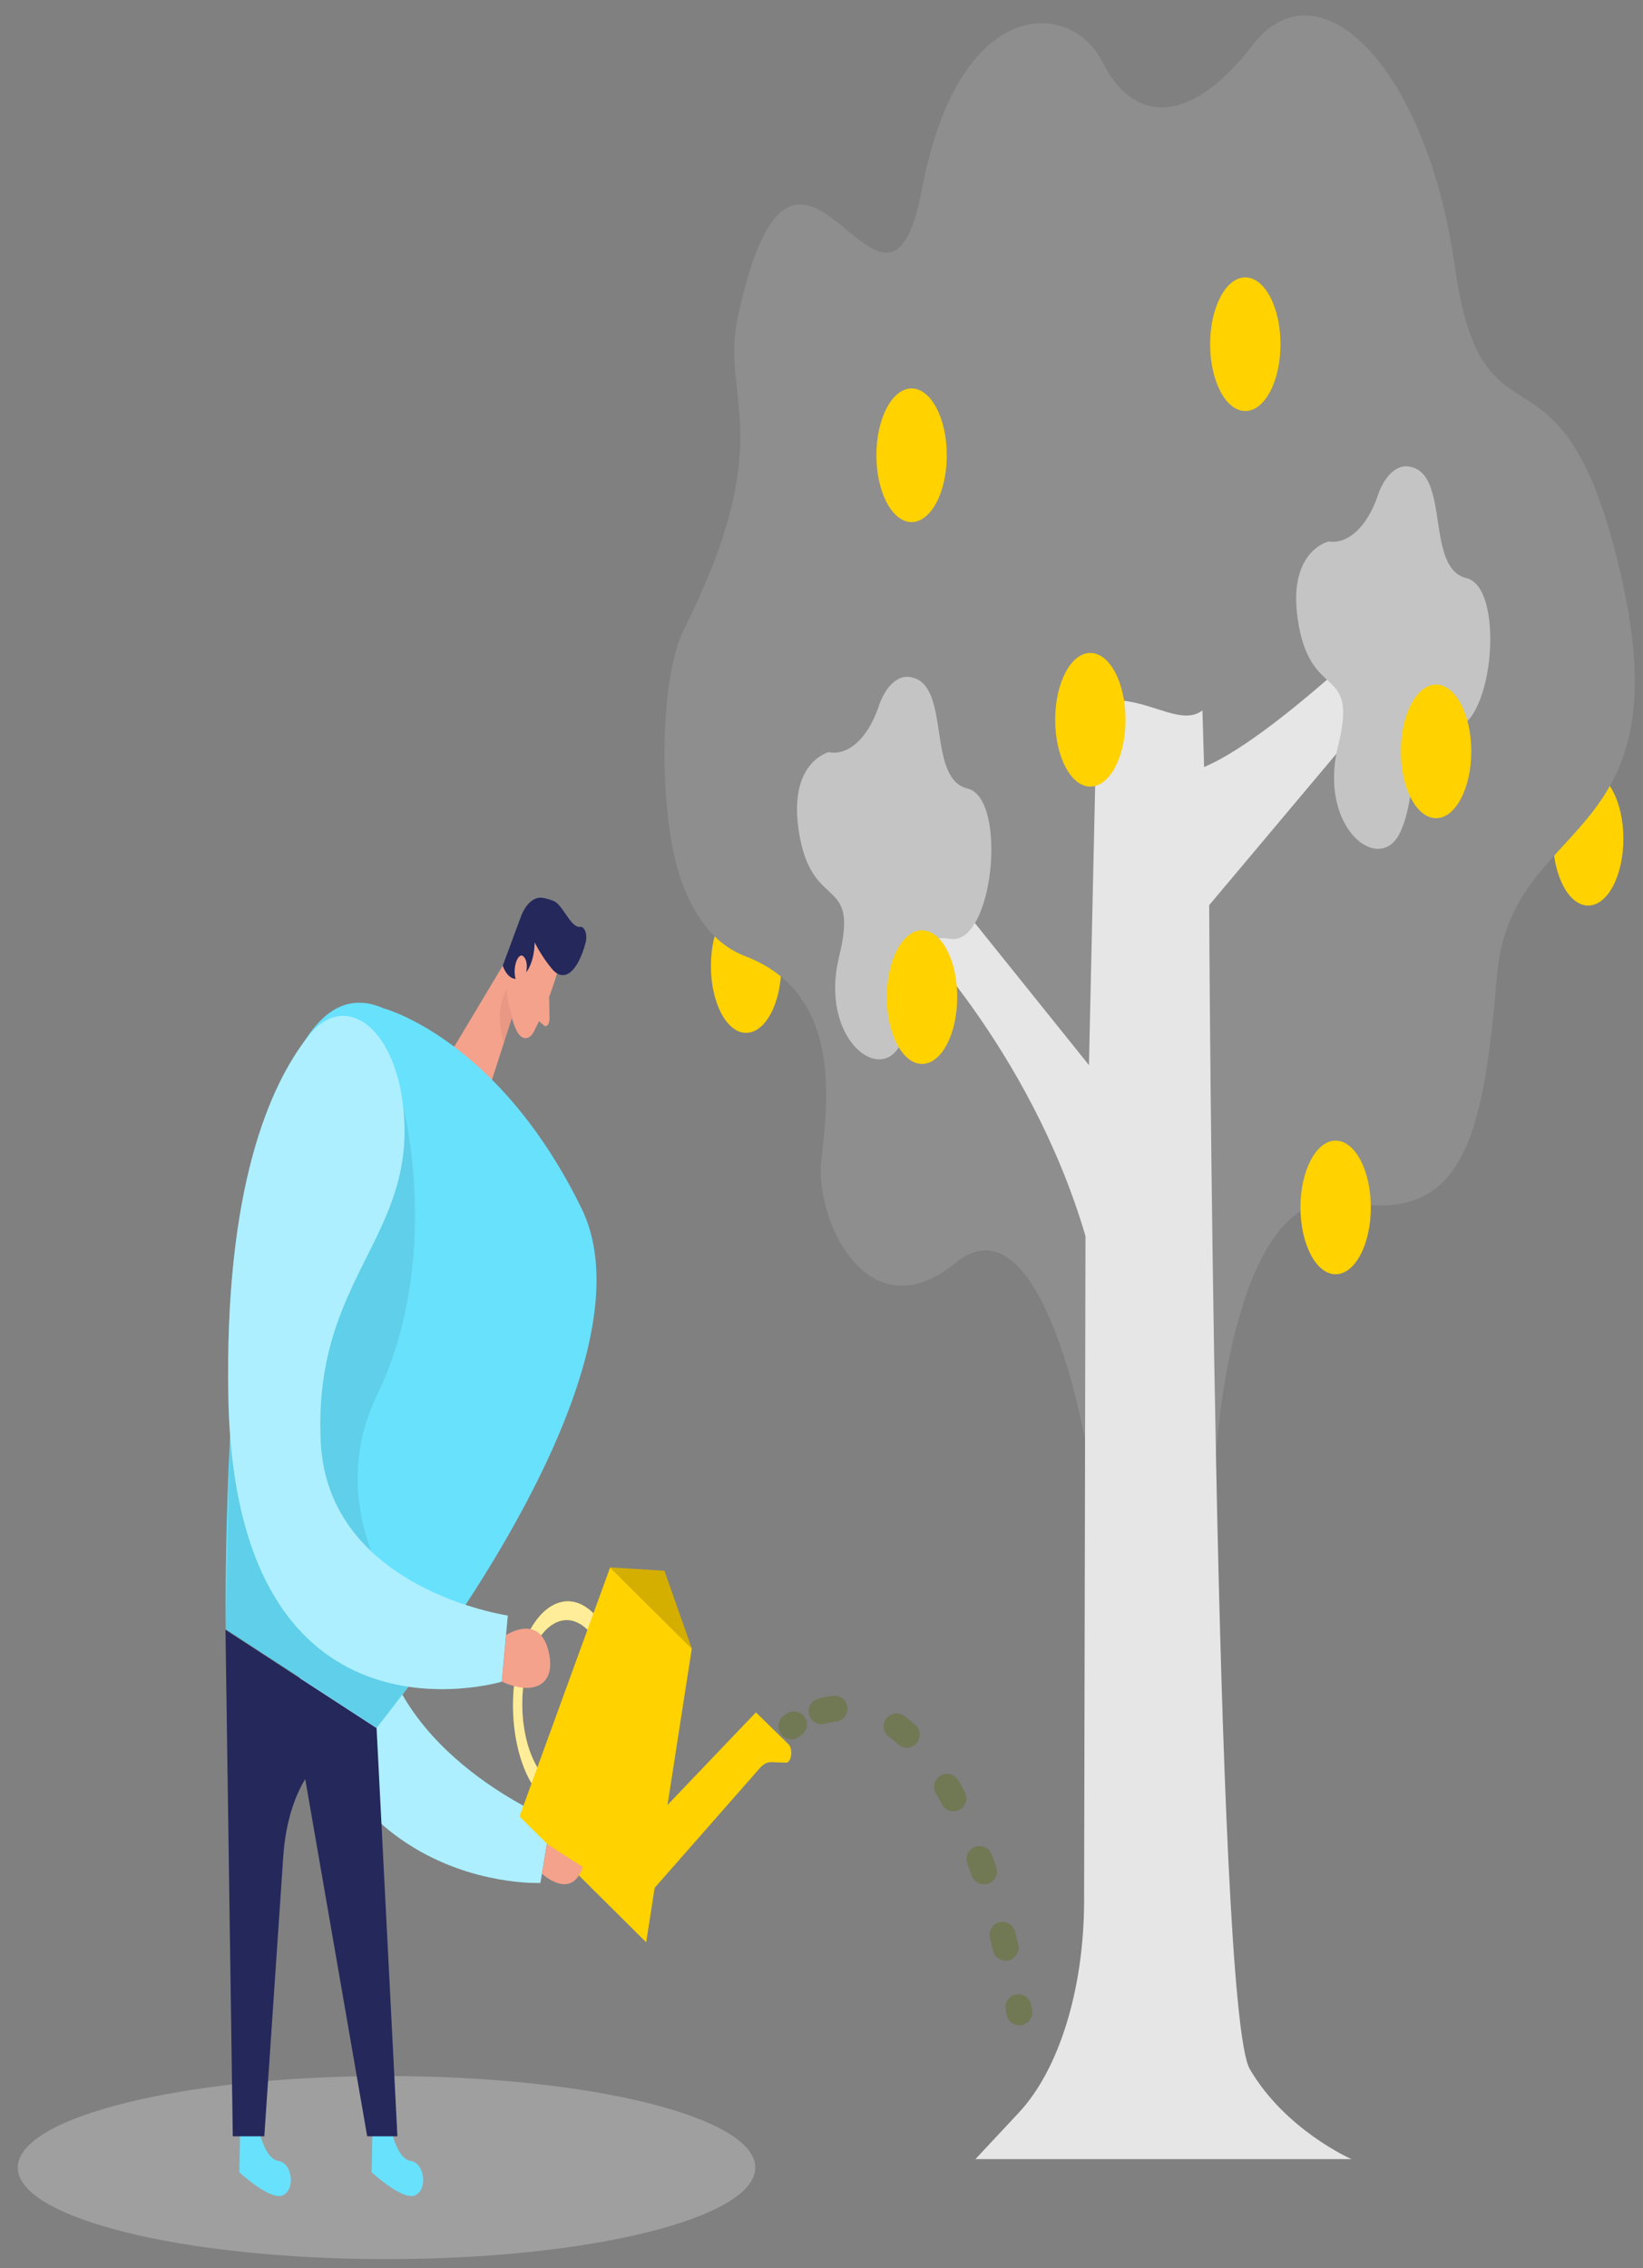 <svg width="92" height="127" viewBox="0 0 92 127" fill="none" xmlns="http://www.w3.org/2000/svg">
<rect x="0" y="0" width="92" height="127" fill="#808080" stroke="none"/>
<path d="M88.932 50.708C90.02 50.708 90.902 49.033 90.902 46.967C90.902 44.901 90.02 43.225 88.932 43.225C87.843 43.225 86.961 44.901 86.961 46.967C86.961 49.033 87.843 50.708 88.932 50.708Z" fill="#FFD200"/>
<path d="M41.779 57.835C42.867 57.835 43.749 56.16 43.749 54.093C43.749 52.027 42.867 50.352 41.779 50.352C40.69 50.352 39.808 52.027 39.808 54.093C39.808 56.16 40.69 57.835 41.779 57.835Z" fill="#FFD200"/>
<path d="M38.31 35.22C36.846 38.154 36.921 45.548 38.044 48.986C38.707 51.017 39.833 52.817 41.726 53.541C47.131 55.608 46.371 61.547 45.992 64.968C45.614 68.388 48.648 74.689 53.484 70.728C58.32 66.767 60.76 80.634 60.76 80.634L68.089 81.525C68.089 81.525 68.94 66.048 75.484 67.307C82.028 68.566 83.07 63.507 83.826 54.604C84.584 45.702 94.165 47.508 90.846 32.566C87.527 17.624 83.07 26.265 81.462 14.921C79.854 3.578 73.776 -2.182 70.166 2.498C66.556 7.177 63.422 6.869 61.72 3.448C60.019 0.027 53.716 -0.412 51.629 10.574C49.543 21.561 44.629 2.26 41.307 17.802C40.331 22.309 43.659 24.513 38.31 35.22Z" fill="#8E8E8E"/>
<path opacity="0.3" d="M21.643 126.499C33.047 126.499 42.292 124.205 42.292 121.374C42.292 118.543 33.047 116.249 21.643 116.249C10.24 116.249 0.995 118.543 0.995 121.374C0.995 124.205 10.24 126.499 21.643 126.499Z" fill="#E6E6E6"/>
<path d="M27.04 72.153C26.864 67.569 24.224 64.867 22.053 66.904C19.695 69.119 16.801 74.196 16.201 85.836C15.156 106.141 30.258 105.434 30.258 105.434L30.849 101.871C30.849 101.871 20.971 97.868 21.152 89.59C21.368 80.325 27.312 79.613 27.04 72.153Z" fill="#68E1FD"/>
<path opacity="0.46" d="M27.04 72.153C26.864 67.569 24.224 64.867 22.053 66.904C19.695 69.119 16.801 74.196 16.201 85.836C15.156 106.141 30.258 105.434 30.258 105.434L30.849 101.871C30.849 101.871 20.971 97.868 21.152 89.59C21.368 80.325 27.312 79.613 27.04 72.153Z" fill="white"/>
<path d="M14.508 119.284C14.508 119.284 14.821 120.887 15.587 121C16.354 121.113 16.557 122.532 15.872 122.912C15.187 123.292 13.401 121.635 13.401 121.635L13.441 119.533L14.508 119.284Z" fill="#68E1FD"/>
<path d="M21.916 119.284C21.916 119.284 22.229 120.887 22.995 121C23.762 121.113 23.968 122.532 23.28 122.912C22.592 123.292 20.809 121.635 20.809 121.635L20.852 119.533L21.916 119.284Z" fill="#68E1FD"/>
<path d="M31.194 54.498C30.831 55.714 30.384 56.833 29.864 57.823C29.731 58.042 29.558 58.152 29.382 58.129C29.206 58.107 29.043 57.955 28.926 57.705C28.729 57.319 28.594 56.834 28.539 56.307C28.483 55.781 28.509 55.235 28.613 54.735L28.926 52.496C29.016 52.061 29.175 51.69 29.381 51.433C29.588 51.177 29.831 51.048 30.077 51.065C30.993 51.029 31.625 53.197 31.194 54.498Z" fill="#F4A28C"/>
<path d="M28.638 53.262L25.375 58.708L27.083 61.909L28.729 56.796L28.638 53.262Z" fill="#F4A28C"/>
<path d="M30.89 54.23C30.544 53.814 30.224 53.324 29.936 52.769C29.932 53.178 29.865 53.576 29.743 53.914C29.622 54.252 29.45 54.514 29.251 54.67C29.06 54.828 28.845 54.856 28.644 54.747C28.444 54.639 28.269 54.402 28.15 54.076L29.129 51.433C29.263 51.044 29.45 50.73 29.671 50.526C29.891 50.322 30.136 50.236 30.38 50.275C30.591 50.309 30.799 50.368 31.006 50.453C31.522 50.667 31.944 51.95 32.479 51.902C32.536 51.889 32.594 51.906 32.646 51.951C32.699 51.996 32.743 52.067 32.776 52.158C32.808 52.248 32.827 52.353 32.83 52.462C32.832 52.571 32.819 52.679 32.792 52.775C32.564 53.672 32.026 54.848 31.287 54.557C31.146 54.494 31.011 54.383 30.89 54.23Z" fill="#24285B"/>
<path d="M29.389 54.765C29.389 54.765 29.67 53.951 29.332 53.577C28.995 53.203 28.585 54.397 28.976 55.062L29.389 54.765Z" fill="#F4A28C"/>
<path d="M30.752 55.857L30.768 57.045C30.769 57.113 30.761 57.18 30.744 57.24C30.728 57.3 30.704 57.352 30.674 57.39C30.645 57.427 30.61 57.451 30.575 57.457C30.539 57.463 30.504 57.452 30.471 57.425L29.998 57.027L30.752 55.857Z" fill="#F4A28C"/>
<path opacity="0.31" d="M28.682 56.938C28.511 56.482 28.41 55.946 28.388 55.388C28.388 55.388 27.618 56.451 28.213 58.405L28.682 56.938Z" fill="#CE8172"/>
<path d="M21.45 56.451C21.45 56.451 27.881 58.114 32.554 67.646C37.227 77.178 21.087 96.746 21.087 96.746L12.641 91.235C12.641 91.235 12.075 52.342 21.45 56.451Z" fill="#68E1FD"/>
<path d="M31.378 101.639C31.363 101.634 31.349 101.621 31.337 101.604L30.305 100.582C29.605 99.844 29.086 98.616 28.856 97.16C28.627 95.705 28.706 94.137 29.077 92.79C29.448 91.444 30.081 90.426 30.842 89.954C31.602 89.481 32.43 89.591 33.148 90.261L34.181 91.288C34.215 91.322 34.245 91.368 34.269 91.423C34.294 91.479 34.312 91.543 34.324 91.612C34.335 91.681 34.339 91.754 34.336 91.826C34.333 91.899 34.322 91.969 34.304 92.033C34.286 92.098 34.262 92.155 34.233 92.201C34.204 92.248 34.17 92.283 34.133 92.305C34.097 92.327 34.059 92.335 34.021 92.328C33.983 92.322 33.946 92.302 33.912 92.268L32.879 91.241C32.294 90.67 31.615 90.559 30.987 90.933C30.36 91.306 29.835 92.134 29.526 93.236C29.221 94.343 29.16 95.635 29.357 96.828C29.553 98.02 29.991 99.016 30.574 99.596L31.606 100.624C31.675 100.684 31.729 100.793 31.756 100.927C31.783 101.061 31.782 101.21 31.752 101.343C31.723 101.475 31.667 101.58 31.597 101.635C31.527 101.691 31.448 101.692 31.378 101.639Z" fill="#FFD200"/>
<path opacity="0.08" d="M22.576 61.968C22.576 61.968 24.791 70.508 21.109 78.122C17.427 85.735 24.309 92.482 24.309 92.482L21.087 96.775L12.641 91.264C12.641 91.264 12.773 83.841 12.901 80.266C13.029 76.691 22.576 61.968 22.576 61.968Z" fill="black"/>
<path opacity="0.6" d="M31.378 101.639C31.363 101.634 31.349 101.621 31.337 101.604L30.305 100.582C29.605 99.844 29.086 98.616 28.856 97.16C28.627 95.705 28.706 94.137 29.077 92.79C29.448 91.444 30.081 90.426 30.842 89.954C31.602 89.481 32.43 89.591 33.148 90.261L34.181 91.288C34.215 91.322 34.245 91.368 34.269 91.423C34.294 91.479 34.312 91.543 34.324 91.612C34.335 91.681 34.339 91.754 34.336 91.826C34.333 91.899 34.322 91.969 34.304 92.033C34.286 92.098 34.262 92.155 34.233 92.201C34.204 92.248 34.17 92.283 34.133 92.305C34.097 92.327 34.059 92.335 34.021 92.328C33.983 92.322 33.946 92.302 33.912 92.268L32.879 91.241C32.294 90.67 31.615 90.559 30.987 90.933C30.36 91.306 29.835 92.134 29.526 93.236C29.221 94.343 29.16 95.635 29.357 96.828C29.553 98.02 29.991 99.016 30.574 99.596L31.606 100.624C31.675 100.684 31.729 100.793 31.756 100.927C31.783 101.061 31.782 101.21 31.752 101.343C31.723 101.475 31.667 101.58 31.597 101.635C31.527 101.691 31.448 101.692 31.378 101.639Z" fill="white"/>
<path d="M22.576 61.969C22.082 57.467 19.276 55.436 17.258 58.025C15.069 60.816 12.566 66.583 12.788 78.27C13.179 98.658 28.097 94.163 28.097 94.163L28.432 90.463C28.432 90.463 18.359 88.996 17.959 80.741C17.518 71.5 23.38 69.303 22.576 61.969Z" fill="#68E1FD"/>
<path opacity="0.46" d="M22.576 61.969C22.082 57.467 19.276 55.436 17.258 58.025C15.069 60.816 12.566 66.583 12.788 78.27C13.179 98.658 28.097 94.163 28.097 94.163L28.432 90.463C28.432 90.463 18.359 88.996 17.959 80.741C17.518 71.5 23.38 69.303 22.576 61.969Z" fill="white"/>
<path d="M34.165 87.766L29.091 101.711L36.183 108.76L38.738 92.309L34.165 87.766Z" fill="#FFD200"/>
<path d="M34.866 103.7L42.326 95.885L44.15 97.666C44.208 97.722 44.255 97.815 44.282 97.927C44.309 98.04 44.315 98.167 44.298 98.287C44.282 98.408 44.245 98.514 44.193 98.589C44.141 98.664 44.078 98.703 44.012 98.7L43.18 98.67C42.96 98.667 42.743 98.78 42.554 98.997L35.479 107.05L34.866 103.7Z" fill="#FFD200"/>
<path d="M28.341 91.555C28.341 91.555 30.124 90.368 30.677 92.322C31.231 94.275 29.98 95.018 28.103 94.162L28.341 91.555Z" fill="#F4A28C"/>
<path d="M34.165 87.766L37.202 87.956L38.738 92.309L34.165 87.766Z" fill="#FFD200"/>
<path opacity="0.17" d="M34.165 87.766L37.202 87.956L38.738 92.309L34.165 87.766Z" fill="black"/>
<path d="M30.349 104.918C30.349 104.918 31.994 106.462 32.633 104.543L30.624 103.249L30.349 104.918Z" fill="#F4A28C"/>
<g opacity="0.48">
<path d="M44.316 96.663L44.46 96.556" stroke="#606E24" stroke-width="1.448" stroke-linecap="round" stroke-linejoin="round"/>
<path d="M46.008 95.82C48.595 95.095 53.575 95.968 56.747 110.981" stroke="#606E24" stroke-width="1.448" stroke-linecap="round" stroke-linejoin="round" stroke-dasharray="0.74 3.7"/>
<path d="M57.028 112.395C57.028 112.49 57.063 112.585 57.081 112.68" stroke="#606E24" stroke-width="1.448" stroke-linecap="round" stroke-linejoin="round"/>
</g>
<path d="M12.626 91.264L13.035 119.622H14.8L15.863 103.92C15.952 102.614 16.239 101.385 16.69 100.383C17.14 99.381 17.734 98.65 18.4 98.278L21.099 96.776L12.626 91.264Z" fill="#24285B"/>
<path d="M21.087 96.776L22.253 119.622H20.561L16.857 98.266L21.087 96.776Z" fill="#24285B"/>
<path d="M54.62 120.899H75.672C75.672 120.899 71.974 119.278 69.982 115.857C67.989 112.436 67.708 50.685 67.708 50.685L80.414 35.565V32.322C80.414 32.322 71.784 41.141 67.423 42.947L67.038 29.804H61.639L60.976 59.641L50.459 46.545V51.588C50.459 51.588 57.654 58.578 60.782 69.214L60.704 106.48C60.699 108.889 60.358 111.253 59.715 113.33C59.072 115.408 58.151 117.124 57.044 118.304L54.62 120.899Z" fill="#E6E6E6"/>
<path d="M46.449 42.103C46.449 42.103 44 42.644 44.782 46.854C45.564 51.065 48.107 49.01 46.987 53.565C45.867 58.12 49.286 60.816 50.45 58.429C51.614 56.041 50.716 52.11 53.175 52.567C55.633 53.025 56.447 44.693 54.172 44.152C51.898 43.612 53.234 38.48 51.113 37.946C50.735 37.826 50.346 37.926 49.998 38.233C49.65 38.541 49.36 39.041 49.164 39.668C48.866 40.496 48.458 41.16 47.981 41.591C47.504 42.023 46.976 42.208 46.449 42.127V42.103Z" fill="#C4C4C4"/>
<path d="M74.398 30.321C74.398 30.321 71.949 30.861 72.734 35.072C73.519 39.282 76.056 37.222 74.924 41.777C73.792 46.332 77.226 49.034 78.387 46.641C79.547 44.247 78.653 40.328 81.111 40.779C83.57 41.23 84.383 32.91 82.109 32.37C79.835 31.829 81.171 26.698 79.05 26.158C78.672 26.039 78.284 26.14 77.937 26.448C77.59 26.755 77.299 27.254 77.104 27.88C76.805 28.7 76.397 29.356 75.922 29.784C75.448 30.212 74.922 30.397 74.398 30.321Z" fill="#C4C4C4"/>
<path d="M58.864 35.072C58.864 35.072 58.082 39.662 61.78 39.229C65.477 38.795 67.898 43.279 68.893 35.072C69.888 26.864 65.408 18.443 61.639 22.006C57.87 25.57 58.864 35.072 58.864 35.072Z" fill="#8E8E8E"/>
<path d="M51.629 59.575C52.718 59.575 53.6 57.9 53.6 55.834C53.6 53.767 52.718 52.092 51.629 52.092C50.541 52.092 49.659 53.767 49.659 55.834C49.659 57.9 50.541 59.575 51.629 59.575Z" fill="#FFD200"/>
<path d="M61.054 44.045C62.143 44.045 63.025 42.37 63.025 40.304C63.025 38.237 62.143 36.562 61.054 36.562C59.966 36.562 59.084 38.237 59.084 40.304C59.084 42.37 59.966 44.045 61.054 44.045Z" fill="#FFD200"/>
<path d="M69.731 23.016C70.82 23.016 71.702 21.341 71.702 19.274C71.702 17.208 70.82 15.533 69.731 15.533C68.643 15.533 67.761 17.208 67.761 19.274C67.761 21.341 68.643 23.016 69.731 23.016Z" fill="#FFD200"/>
<path d="M51.044 29.234C52.133 29.234 53.015 27.559 53.015 25.492C53.015 23.426 52.133 21.751 51.044 21.751C49.956 21.751 49.074 23.426 49.074 25.492C49.074 27.559 49.956 29.234 51.044 29.234Z" fill="#FFD200"/>
<path d="M74.79 71.352C75.878 71.352 76.76 69.677 76.76 67.61C76.76 65.544 75.878 63.869 74.79 63.869C73.701 63.869 72.819 65.544 72.819 67.61C72.819 69.677 73.701 71.352 74.79 71.352Z" fill="#FFD200"/>
<path d="M80.414 45.815C81.502 45.815 82.385 44.14 82.385 42.074C82.385 40.007 81.502 38.332 80.414 38.332C79.326 38.332 78.443 40.007 78.443 42.074C78.443 44.14 79.326 45.815 80.414 45.815Z" fill="#FFD200"/>
</svg>
